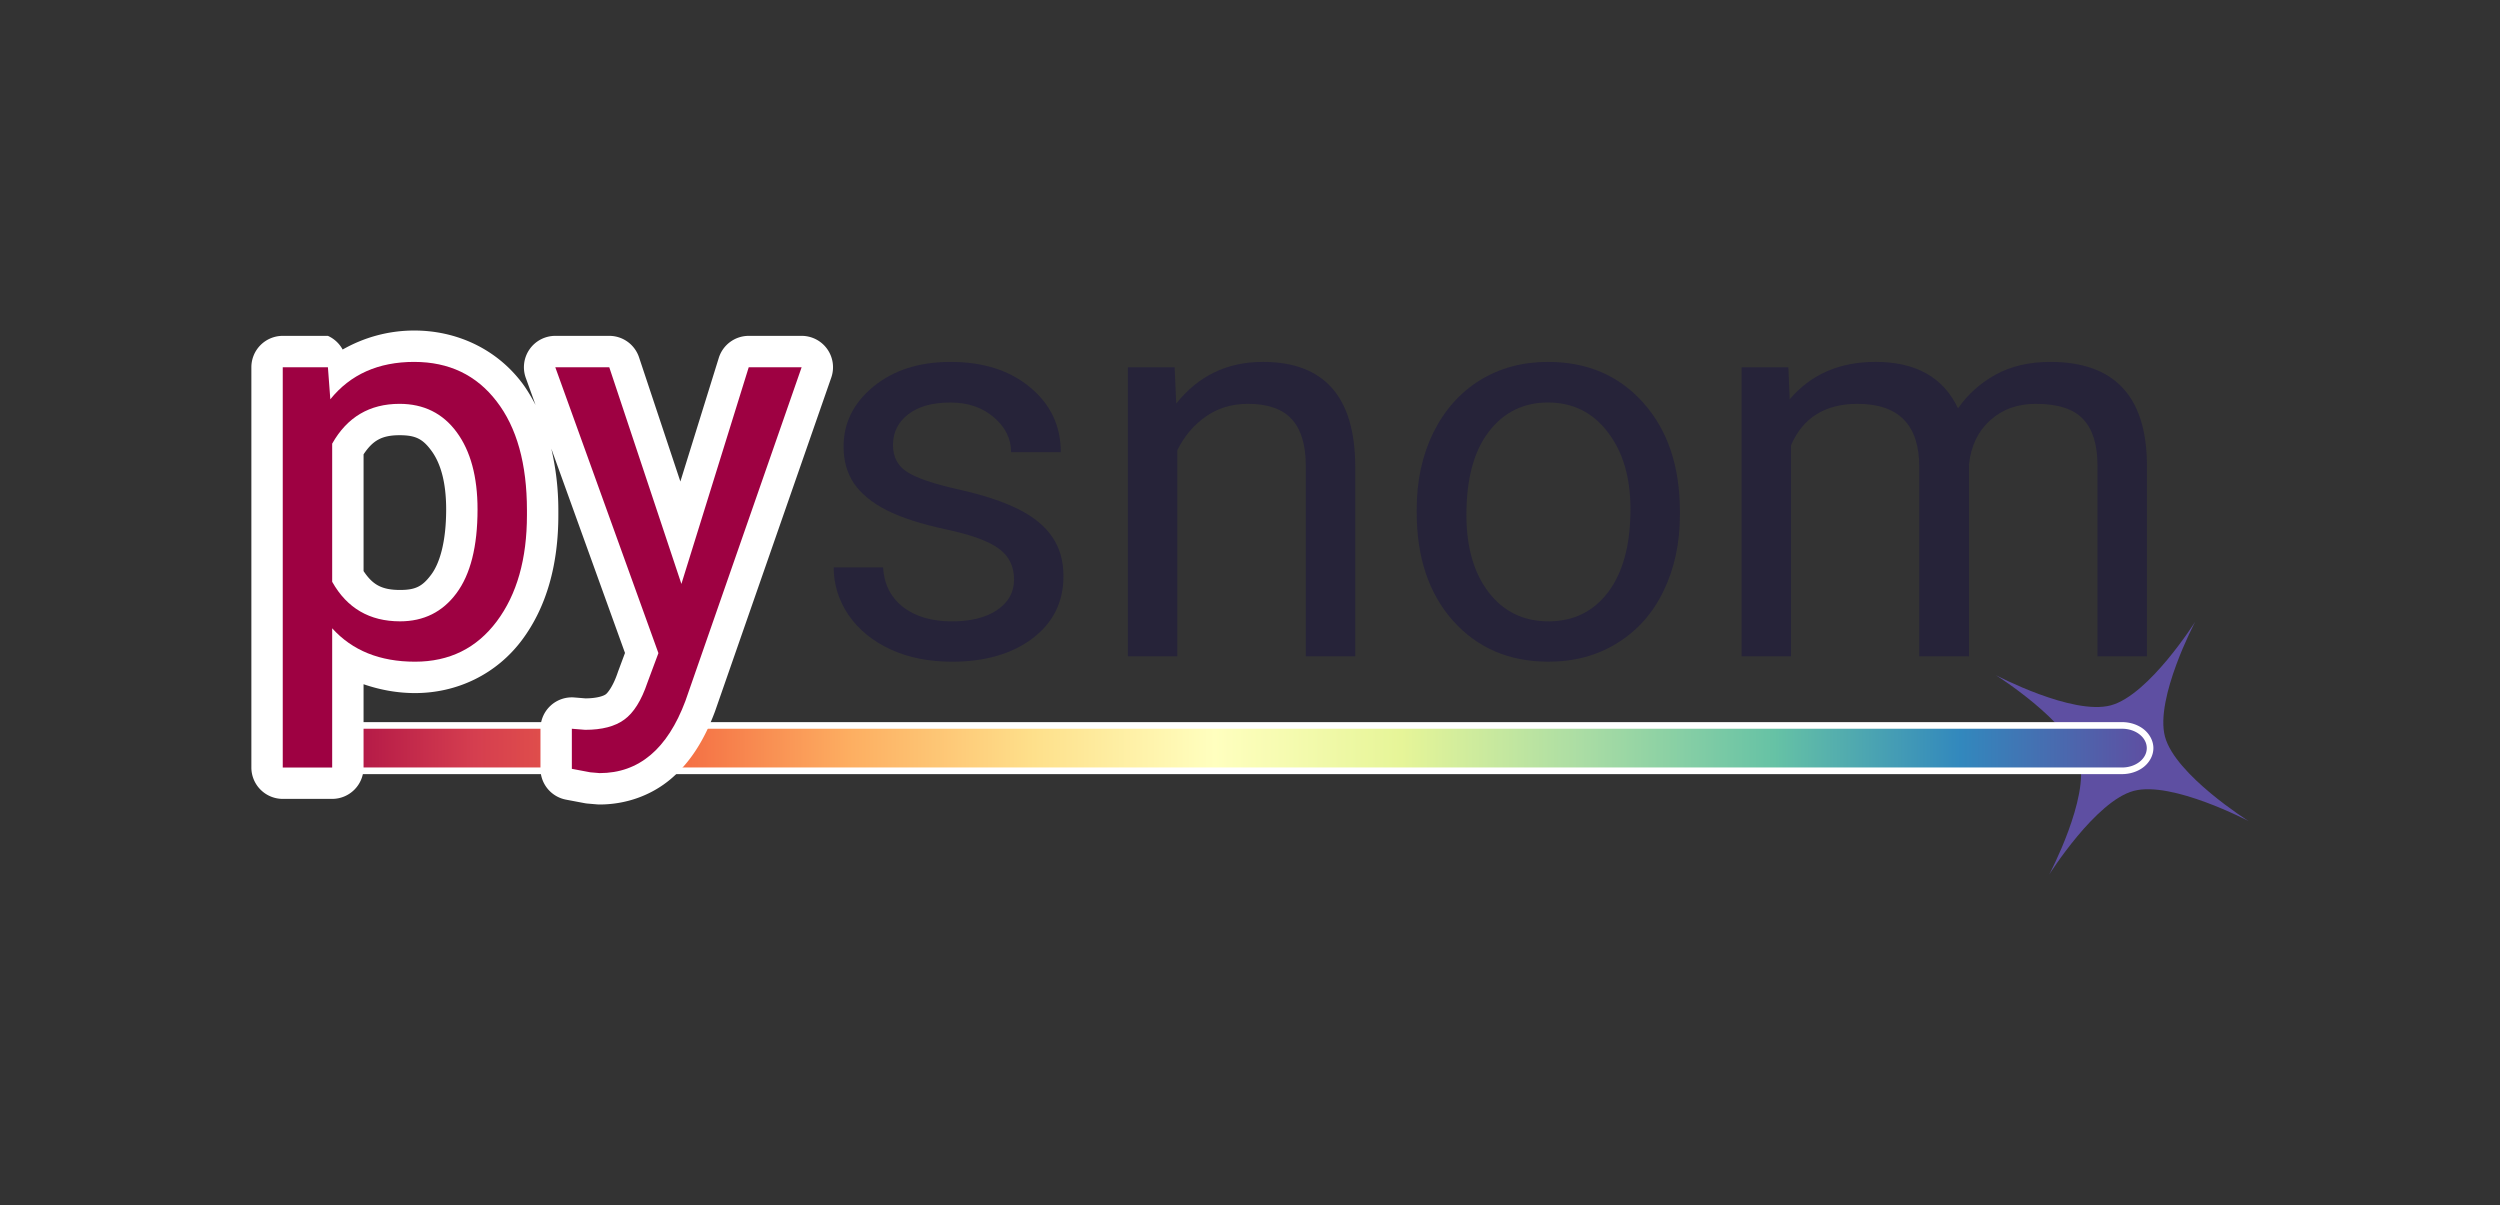 <?xml version="1.0" encoding="UTF-8" standalone="no"?>
<svg
   fill="none"
   fill-rule="evenodd"
   stroke="black"
   stroke-width="0.501"
   stroke-linejoin="bevel"
   stroke-miterlimit="10"
   font-family="Times New Roman"
   font-size="16"
   style="font-variant-ligatures:none"
   version="1.1"
   overflow="visible"
   width="255.845pt"
   height="123.322pt"
   viewBox="0 -123.322 255.845 123.322"
   id="svg33"
   sodipodi:docname="pysnom_logo.svg"
   inkscape:version="1.2 (dc2aedaf03, 2022-05-15)"
   xmlns:inkscape="http://www.inkscape.org/namespaces/inkscape"
   xmlns:sodipodi="http://sodipodi.sourceforge.net/DTD/sodipodi-0.dtd"
   xmlns:xlink="http://www.w3.org/1999/xlink"
   xmlns="http://www.w3.org/2000/svg"
   xmlns:svg="http://www.w3.org/2000/svg"
   xmlns:rdf="http://www.w3.org/1999/02/22-rdf-syntax-ns#"
   xmlns:cc="http://creativecommons.org/ns#"
   xmlns:dc="http://purl.org/dc/elements/1.1/">
  <rect x="0" y="-123.322" width="255.845" height="123.322" fill="#333333" stroke="none"/>
  <sodipodi:namedview
     id="namedview35"
     pagecolor="#ffffff"
     bordercolor="#000000"
     borderopacity="0.25"
     inkscape:showpageshadow="2"
     inkscape:pageopacity="0.0"
     inkscape:pagecheckerboard="0"
     inkscape:deskcolor="#d1d1d1"
     inkscape:document-units="pt"
     showgrid="false"
     inkscape:zoom="2.8284271"
     inkscape:cx="250.49258"
     inkscape:cy="20.682874"
     inkscape:window-width="2400"
     inkscape:window-height="1271"
     inkscape:window-x="-9"
     inkscape:window-y="-9"
     inkscape:window-maximized="1"
     inkscape:current-layer="svg33"
     inkscape:document-rotation="0"
     inkscape:snap-bbox="true"
     inkscape:bbox-nodes="true"
     inkscape:snap-bbox-midpoints="true" />
  <defs
     id="defs2">
    <linearGradient
       inkscape:collect="always"
       id="linearGradient2365">
      <stop
         style="stop-color:#9e0142;stop-opacity:1;"
         offset="0"
         id="stop2361" />
      <stop
         style="stop-color:#d53e4f;stop-opacity:1;"
         offset="0.103"
         id="stop2369" />
      <stop
         style="stop-color:#f46d43;stop-opacity:1;"
         offset="0.212"
         id="stop2373" />
      <stop
         style="stop-color:#fdae61;stop-opacity:1;"
         offset="0.304"
         id="stop2371" />
      <stop
         style="stop-color:#fee08b;stop-opacity:1;"
         offset="0.403"
         id="stop2375" />
      <stop
         style="stop-color:#ffffbf;stop-opacity:1;"
         offset="0.5"
         id="stop2377" />
      <stop
         style="stop-color:#e6f598;stop-opacity:1;"
         offset="0.6"
         id="stop2379" />
      <stop
         style="stop-color:#abdda4;stop-opacity:1;"
         offset="0.696"
         id="stop2381" />
      <stop
         style="stop-color:#66c2a5;stop-opacity:1;"
         offset="0.8"
         id="stop2383" />
      <stop
         style="stop-color:#3288bd;stop-opacity:1;"
         offset="0.9"
         id="stop2385" />
      <stop
         style="stop-color:#5e4fa2;stop-opacity:1;"
         offset="1"
         id="stop2363" />
    </linearGradient>
    <rect
       x="129.931"
       y="-198.894"
       width="139.477"
       height="71.595"
       id="rect1234" />
    <rect
       x="206.709"
       y="-153.848"
       width="47.875"
       height="34.768"
       id="rect1228" />
    <filter
       style="color-interpolation-filters:sRGB;"
       inkscape:label="Blur"
       id="filter1140">
      <feGaussianBlur
         stdDeviation="1 1"
         result="blur"
         id="feGaussianBlur1138" />
    </filter>
    <filter
       style="color-interpolation-filters:sRGB;"
       inkscape:label="Blur"
       id="filter1144">
      <feGaussianBlur
         stdDeviation="1 1"
         result="blur"
         id="feGaussianBlur1142" />
    </filter>
    <filter
       style="color-interpolation-filters:sRGB;"
       inkscape:label="Blur"
       id="filter1148">
      <feGaussianBlur
         stdDeviation="1 1"
         result="blur"
         id="feGaussianBlur1146" />
    </filter>
    <filter
       style="color-interpolation-filters:sRGB;"
       inkscape:label="Blur"
       id="filter1152">
      <feGaussianBlur
         stdDeviation="1 1"
         result="blur"
         id="feGaussianBlur1150" />
    </filter>
    <filter
       style="color-interpolation-filters:sRGB;"
       inkscape:label="Blur"
       id="filter1368">
      <feGaussianBlur
         stdDeviation="2 2"
         result="blur"
         id="feGaussianBlur1366" />
    </filter>
    <linearGradient
       inkscape:collect="always"
       xlink:href="#linearGradient2365"
       id="linearGradient2367"
       x1="28.936"
       y1="-46.761"
       x2="219.696"
       y2="-46.761"
       gradientUnits="userSpaceOnUse" />
  </defs>
  <path
     id="rect1540"
     style="fill:#5e4fa2;fill-opacity:1;stroke:none;stroke-width:0.529;stroke-miterlimit:10;stroke-dasharray:none"
     d="m 204.248,-54.229 c 0,0 7.847,4.141 11.763,3.092 3.916,-1.049 8.641,-8.559 8.641,-8.559 0,0 -4.141,7.847 -3.092,11.763 1.049,3.916 8.559,8.641 8.559,8.641 0,0 -7.847,-4.141 -11.763,-3.092 -3.916,1.049 -8.641,8.559 -8.641,8.559 0,0 4.141,-7.847 3.092,-11.763 -1.049,-3.916 -8.559,-8.641 -8.559,-8.641 z"
     sodipodi:nodetypes="cacacacac" />
  <g
     aria-label="pysnom"
     id="text1195"
     style="font-size:56px;line-height:1.25;font-family:Roboto;-inkscape-font-specification:Roboto;fill:#262339;stroke:none;stroke-width:0.376">
    <path
       d="m 53.928,-70.619 q 0,6.754 -3.09,10.883 -3.09,4.129 -8.367,4.129 -5.387,0 -8.477,-3.418 v 14.246 h -5.059 v -40.961 h 4.621 l 0.246,3.281 q 3.09,-3.828 8.586,-3.828 5.332,0 8.422,4.02 3.117,4.02 3.117,11.184 z m -5.059,-0.574 q 0,-5.004 -2.133,-7.902 -2.133,-2.898 -5.852,-2.898 -4.594,0 -6.891,4.074 v 14.137 q 2.27,4.047 6.945,4.047 3.637,0 5.77,-2.871 2.16,-2.898 2.16,-8.586 z"
       id="path11107" />
    <path
       d="m 69.733,-63.564 6.891,-22.176 h 5.414 l -11.895,34.152 q -2.762,7.383 -8.777,7.383 l -0.957,-0.082 -1.887,-0.355 v -4.102 l 1.367,0.109 q 2.57,0 3.992,-1.039 1.449,-1.039 2.379,-3.801 l 1.121,-3.008 -10.555,-29.258 h 5.523 z"
       id="path11109" />
    <path
       d="m 103.776,-64.001 q 0,-2.051 -1.559,-3.172 -1.531,-1.148 -5.387,-1.969 -3.828,-0.82 -6.098,-1.969 -2.242,-1.148 -3.336,-2.734 -1.066,-1.586 -1.066,-3.773 0,-3.637 3.062,-6.152 3.09,-2.516 7.875,-2.516 5.031,0 8.148,2.598 3.145,2.598 3.145,6.645 h -5.086 q 0,-2.078 -1.777,-3.582 -1.75,-1.504 -4.43,-1.504 -2.762,0 -4.32,1.203 -1.559,1.203 -1.559,3.145 0,1.832 1.449,2.762 1.449,0.93 5.223,1.777 3.801,0.848 6.152,2.023 2.352,1.176 3.473,2.844 1.148,1.641 1.148,4.02 0,3.965 -3.172,6.371 -3.172,2.379 -8.23,2.379 -3.555,0 -6.289,-1.258 -2.734,-1.258 -4.293,-3.5 -1.531,-2.27 -1.531,-4.895 h 5.059 q 0.137,2.543 2.023,4.047 1.914,1.477 5.031,1.477 2.871,0 4.594,-1.148 1.75,-1.176 1.75,-3.117 z"
       id="path11111" />
    <path
       d="m 120.209,-85.74 0.164,3.719 q 3.391,-4.266 8.859,-4.266 9.379,0 9.461,10.582 v 19.551 h -5.059 v -19.578 q -0.027,-3.199 -1.477,-4.73 -1.422,-1.531 -4.457,-1.531 -2.461,0 -4.32,1.312 -1.859,1.312 -2.898,3.445 v 21.082 h -5.059 v -29.586 z"
       id="path11113" />
    <path
       d="m 144.983,-71.22 q 0,-4.348 1.695,-7.82 1.723,-3.473 4.758,-5.359 3.062,-1.887 6.973,-1.887 6.043,0 9.762,4.184 3.746,4.184 3.746,11.129 v 0.355 q 0,4.32 -1.668,7.766 -1.641,3.418 -4.73,5.332 -3.062,1.914 -7.055,1.914 -6.016,0 -9.762,-4.184 -3.719,-4.184 -3.719,-11.074 z m 5.086,0.602 q 0,4.922 2.27,7.902 2.297,2.98 6.125,2.98 3.855,0 6.125,-3.008 2.27,-3.035 2.27,-8.477 0,-4.867 -2.324,-7.875 -2.297,-3.035 -6.125,-3.035 -3.746,0 -6.043,2.98 -2.297,2.98 -2.297,8.531 z"
       id="path11115" />
    <path
       d="m 183.018,-85.74 0.137,3.281 q 3.254,-3.828 8.777,-3.828 6.207,0 8.449,4.758 1.477,-2.133 3.828,-3.445 2.379,-1.312 5.605,-1.312 9.734,0 9.898,10.309 v 19.824 h -5.059 v -19.523 q 0,-3.172 -1.449,-4.73 -1.449,-1.586 -4.867,-1.586 -2.816,0 -4.676,1.695 -1.859,1.668 -2.16,4.512 v 19.633 h -5.086 v -19.387 q 0,-6.453 -6.316,-6.453 -4.977,0 -6.809,4.238 v 21.602 h -5.059 v -29.586 z"
       id="path11117" />
  </g>
  <path
     id="path1545"
     style="fill:#ffffff;stroke:none;stroke-width:0.543"
     d="m 28.936,-49.42 a 0.676,0.676 0 0 0 -0.676,0.676 v 3.967 a 0.676,0.676 0 0 0 0.676,0.676 H 217.176 c 0.8,4.4e-5 1.599,-0.253 2.201,-0.727 0.602,-0.474 0.997,-1.189 0.996,-1.934 -4e-5,-0.744 -0.394,-1.46 -0.996,-1.934 -0.602,-0.473 -1.402,-0.725 -2.201,-0.725 h -0.059 z" />
  <path
     id="rect1473"
     style="fill:url(#linearGradient2367);fill-opacity:1;stroke:none;stroke-width:0.407;stroke-miterlimit:10;stroke-dasharray:none"
     d="m 28.936,-48.744 v 3.965 h 188.24 a 2.521,1.983 0 0 0 2.521,-1.983 2.521,1.983 0 0 0 -2.521,-1.982 h -0.059 z" />
  <path
     id="path1476"
     style="font-size:56px;line-height:1.25;font-family:Roboto;-inkscape-font-specification:Roboto;fill:#ffffff;stroke:none"
     d="m 42.389,-89.496 c -2.67,0 -5.155,0.713 -7.324,1.945 a 3.211,3.211 0 0 0 -1.508,-1.4 h -4.621 a 3.211,3.211 0 0 0 -3.211,3.211 v 40.963 a 3.211,3.211 0 0 0 3.211,3.211 h 5.059 a 3.211,3.211 0 0 0 3.211,-3.211 v -8.523 c 1.648,0.566 3.409,0.906 5.266,0.906 4.357,0 8.353,-1.964 10.938,-5.418 2.563,-3.424 3.73,-7.812 3.73,-12.805 v -0.467 c 0,-2.268 -0.263,-4.364 -0.721,-6.326 L 63.961,-56.5 63.25,-54.594 a 3.211,3.211 0 0 0 -0.033,0.098 c -0.497,1.478 -1.069,2.114 -1.207,2.213 a 3.211,3.211 0 0 0 -0.023,0.018 c -0.202,0.148 -0.829,0.404 -2.057,0.414 l -1.148,-0.094 a 3.211,3.211 0 0 0 -3.471,3.201 v 4.102 a 3.211,3.211 0 0 0 2.613,3.154 l 1.887,0.357 a 3.211,3.211 0 0 0 0.324,0.045 l 0.957,0.082 a 3.211,3.211 0 0 0 0.273,0.012 c 2.662,0 5.254,-0.904 7.27,-2.6 2.016,-1.696 3.461,-4.05 4.516,-6.869 a 3.211,3.211 0 0 0 0.025,-0.068 l 11.895,-34.154 a 3.211,3.211 0 0 0 -3.033,-4.268 h -5.414 a 3.211,3.211 0 0 0 -3.066,2.258 l -3.93,12.648 -4.23,-12.709 a 3.211,3.211 0 0 0 -3.047,-2.197 h -5.523 a 3.211,3.211 0 0 0 -3.02,4.301 l 1,2.771 c -0.431,-0.823 -0.892,-1.622 -1.455,-2.35 -2.604,-3.384 -6.604,-5.268 -10.963,-5.268 z m -1.504,10.713 c 1.645,0 2.372,0.375 3.266,1.59 0.898,1.221 1.508,3.122 1.508,6.002 0,3.385 -0.684,5.54 -1.523,6.666 a 3.211,3.211 0 0 0 -0.004,0.004 c -0.901,1.213 -1.612,1.574 -3.191,1.574 -1.918,0 -2.826,-0.571 -3.734,-1.932 v -11.947 c 0.926,-1.386 1.831,-1.957 3.68,-1.957 z" />
  <path
     id="path1453"
     style="font-style:normal;font-variant:normal;font-weight:normal;font-stretch:normal;font-size:56px;line-height:1.25;font-family:Roboto;-inkscape-font-specification:Roboto;fill:#9e0142;fill-opacity:1;stroke:none;stroke-width:0.376"
     d="m 42.389,-86.286 c -3.664,0 -6.526,1.276 -8.585,3.828 l -0.246,-3.281 H 28.936 v 40.961 h 5.058 v -14.247 c 2.06,2.279 4.886,3.419 8.477,3.419 3.518,0 6.307,-1.377 8.367,-4.129 2.06,-2.753 3.089,-6.38 3.089,-10.882 v -0.466 c 0,-4.776 -1.039,-8.503 -3.117,-11.183 -2.06,-2.68 -4.867,-4.02 -8.421,-4.02 z m 14.438,0.546 10.554,29.257 -1.121,3.009 c -0.62,1.841 -1.413,3.107 -2.379,3.8 -0.948,0.693 -2.278,1.04 -3.992,1.04 l -1.368,-0.11 v 4.102 l 1.887,0.356 0.958,0.082 c 4.01,0 6.936,-2.461 8.777,-7.383 L 82.038,-85.74 H 76.624 L 69.733,-63.563 62.35,-85.74 Z m -15.942,3.746 c 2.479,0 4.43,0.967 5.852,2.899 1.422,1.932 2.133,4.567 2.133,7.903 0,3.792 -0.721,6.653 -2.161,8.585 -1.422,1.914 -3.344,2.871 -5.769,2.871 -3.117,0 -5.433,-1.349 -6.946,-4.047 v -14.136 c 1.531,-2.716 3.828,-4.075 6.891,-4.075 z"
     sodipodi:nodetypes="sccccccsssscscccccccccccccccssscsccs" />
</svg>
